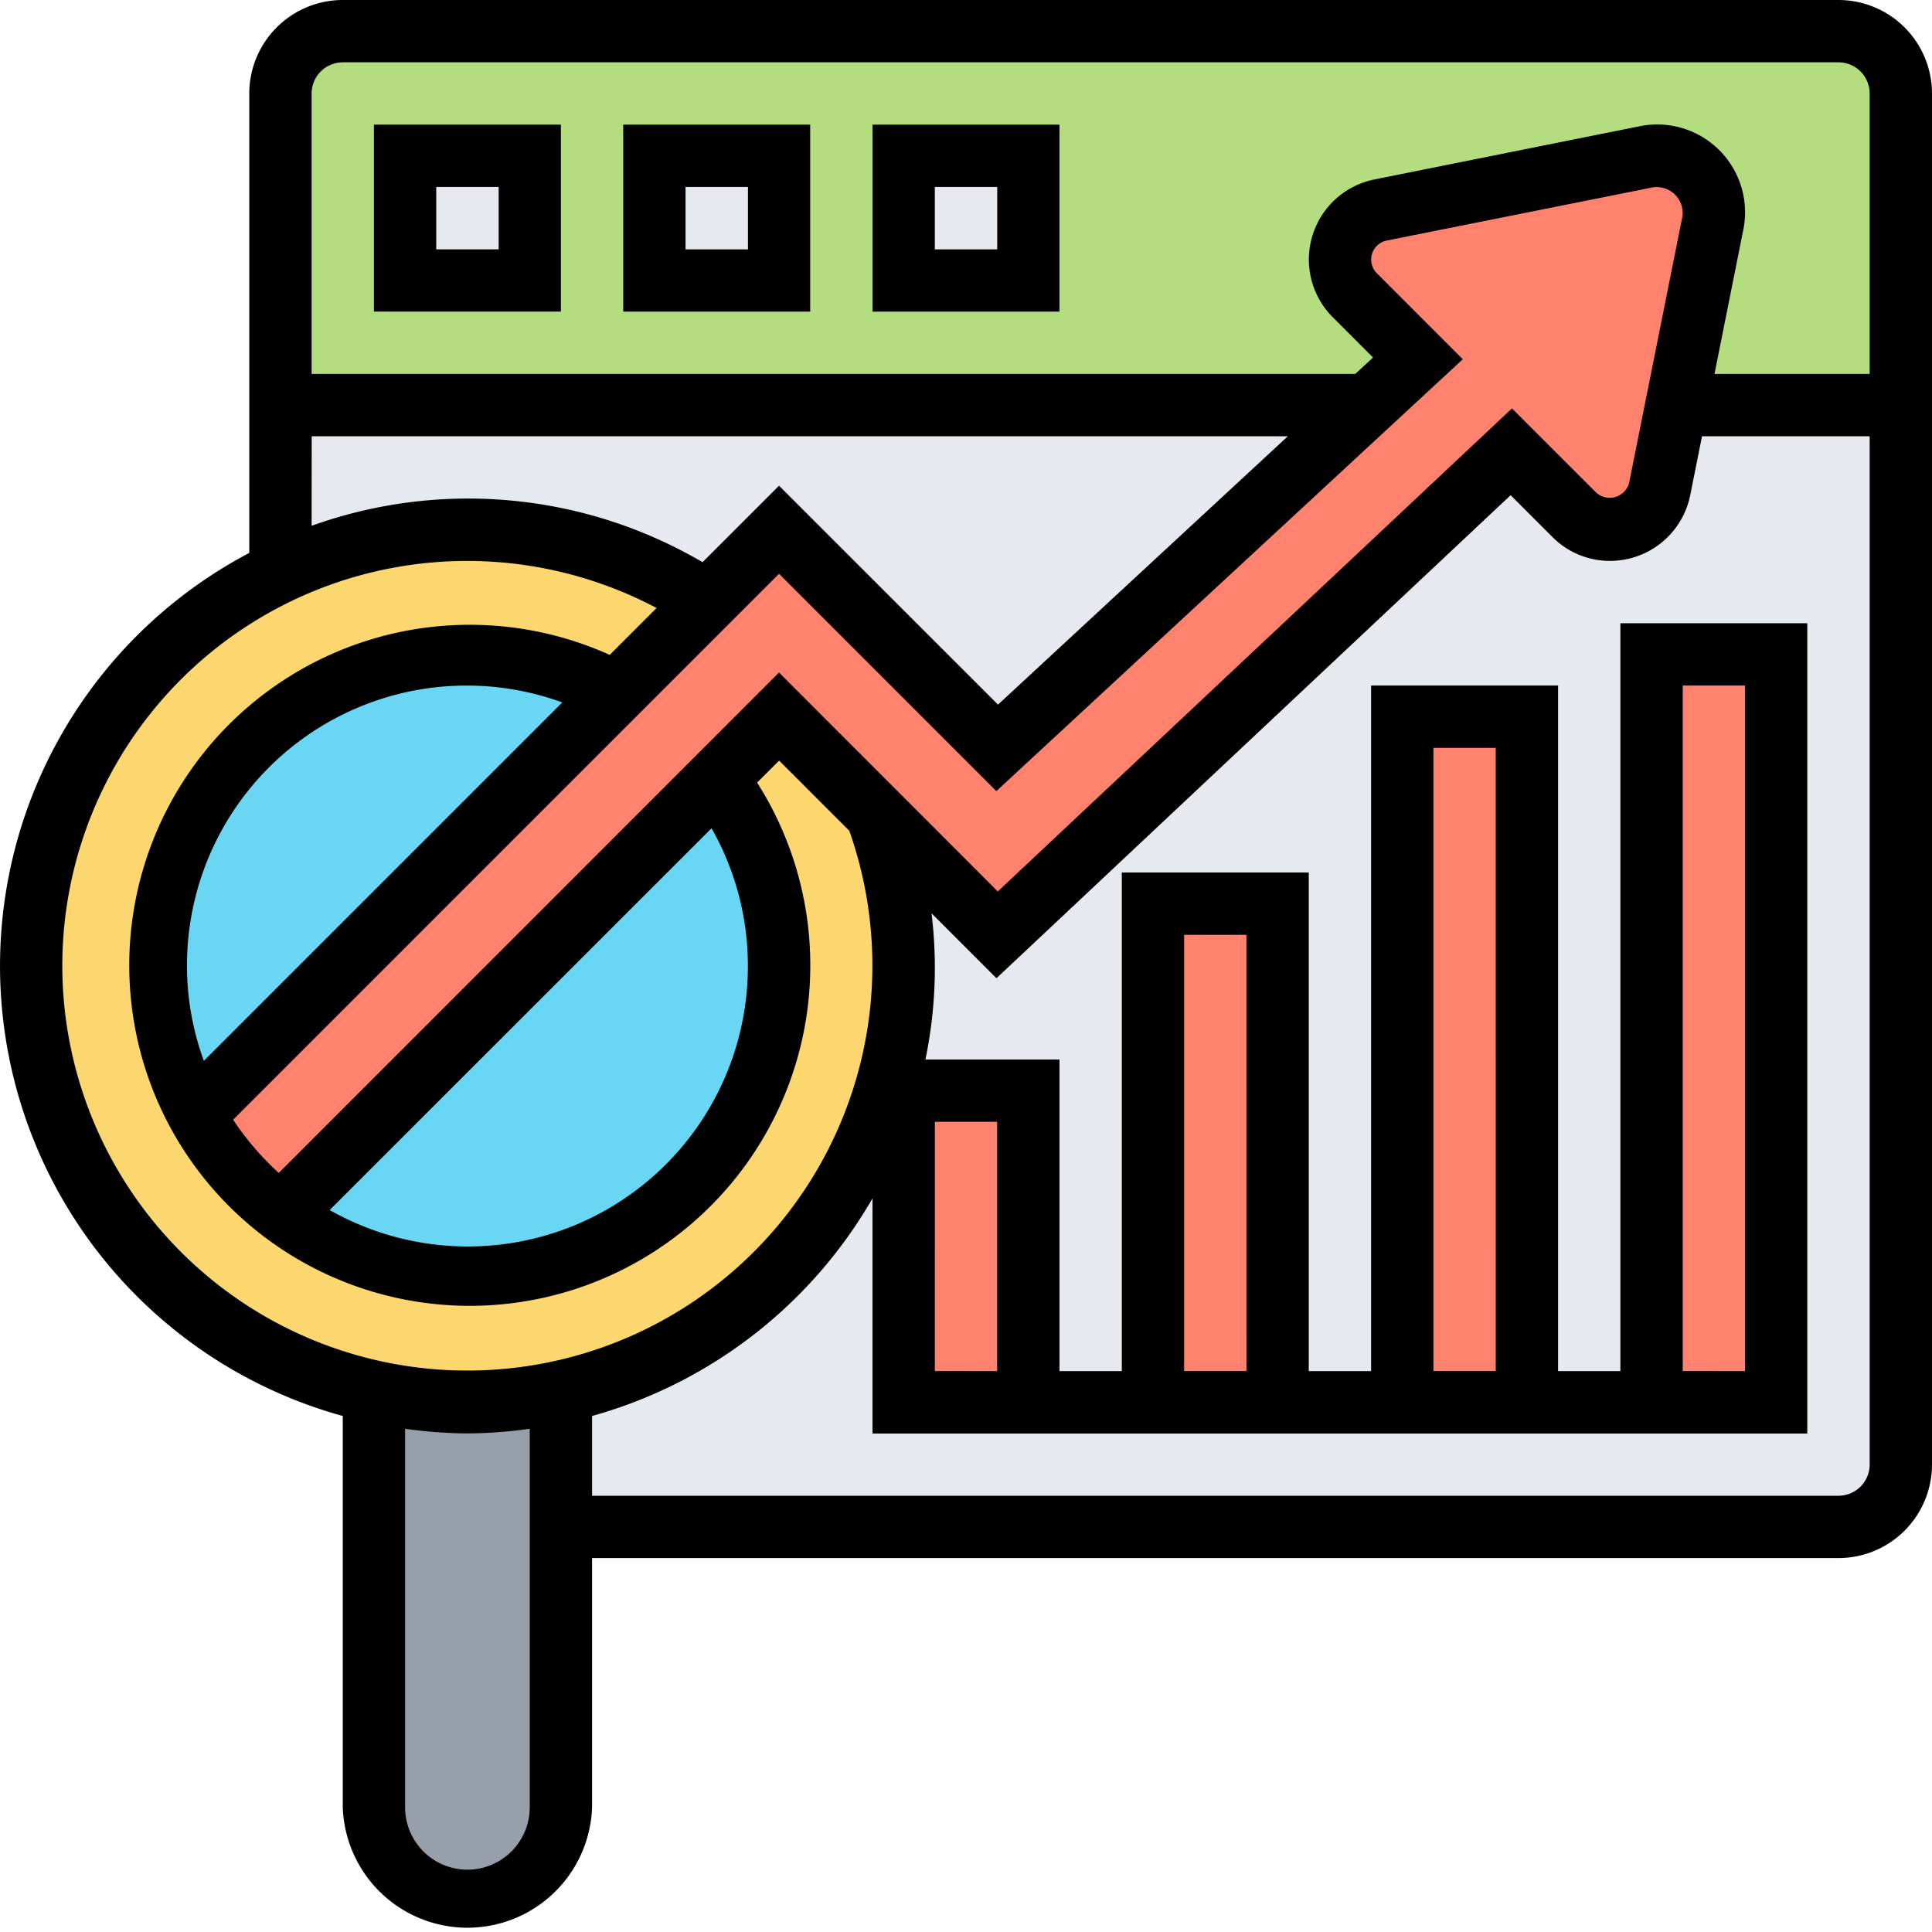 <svg xmlns="http://www.w3.org/2000/svg" width="79" height="79" viewBox="0 0 79 79">
  <g id="incrementar" transform="translate(-1 -1)">
    <g id="Grupo_45674" data-name="Grupo 45674" transform="translate(2.274 2.274)">
      <g id="Grupo_45659" data-name="Grupo 45659" transform="translate(10.194 0)">
        <path id="Trazado_70657" data-name="Trazado 70657" d="M76.258,4.548V17.29H67.084l1.478-7.416a1.876,1.876,0,0,0,.051-.459A2.311,2.311,0,0,0,66.294,7.1a1.876,1.876,0,0,0-.459.051L54.979,9.314a2.065,2.065,0,0,0-1.058,3.479l2.587,2.587L54.444,17.29H10V4.548A2.556,2.556,0,0,1,12.548,2H73.71A2.556,2.556,0,0,1,76.258,4.548Z" transform="translate(-10 -2)" fill="#b4dd7f"/>
      </g>
      <g id="Grupo_45660" data-name="Grupo 45660" transform="translate(10.194 15.29)">
        <path id="Trazado_70658" data-name="Trazado 70658" d="M54.444,14,39.306,28.016,30.387,19.1l-2.931,2.931A17.872,17.872,0,0,0,10,20.817V14Z" transform="translate(-10 -14)" fill="#e6e9ed"/>
      </g>
      <g id="Grupo_45661" data-name="Grupo 45661" transform="translate(21.661 15.29)">
        <path id="Trazado_70659" data-name="Trazado 70659" d="M73.79,14V57.323a2.556,2.556,0,0,1-2.548,2.548H19v-5.5A17.861,17.861,0,0,0,31.908,30.73l4.931,4.931,21.024-19.75L60.45,18.5a2.065,2.065,0,0,0,3.479-1.058L64.616,14Z" transform="translate(-19 -14)" fill="#e6e9ed"/>
      </g>
      <g id="Grupo_45662" data-name="Grupo 45662" transform="translate(35.677 5.097)">
        <path id="Trazado_70660" data-name="Trazado 70660" d="M30,6h5.1v5.1H30Z" transform="translate(-30 -6)" fill="#e6e9ed"/>
      </g>
      <g id="Grupo_45663" data-name="Grupo 45663" transform="translate(25.484 5.097)">
        <path id="Trazado_70661" data-name="Trazado 70661" d="M22,6h5.1v5.1H22Z" transform="translate(-22 -6)" fill="#e6e9ed"/>
      </g>
      <g id="Grupo_45664" data-name="Grupo 45664" transform="translate(66.258 25.484)">
        <path id="Trazado_70662" data-name="Trazado 70662" d="M54,22h5.1V52.581H54Z" transform="translate(-54 -22)" fill="#ff826e"/>
      </g>
      <g id="Grupo_45665" data-name="Grupo 45665" transform="translate(6.651 5.097)">
        <path id="Trazado_70663" data-name="Trazado 70663" d="M69.375,8.319a1.876,1.876,0,0,1-.051.459l-1.478,7.416-.688,3.44a2.065,2.065,0,0,1-3.479,1.058L61.093,18.1,40.069,37.855l-4.931-4.931-3.988-3.988L28.6,31.484,10.762,49.323a12.6,12.6,0,0,1-3.542-4.1L24.5,27.942l3.721-3.721,2.931-2.931,8.919,8.919L55.206,16.194l2.064-1.911L54.684,11.7a2.065,2.065,0,0,1,1.058-3.479L66.6,6.051A1.876,1.876,0,0,1,67.056,6a2.311,2.311,0,0,1,2.319,2.319Z" transform="translate(-7.22 -6)" fill="#ff826e"/>
      </g>
      <g id="Grupo_45666" data-name="Grupo 45666" transform="translate(56.065 28.032)">
        <path id="Trazado_70664" data-name="Trazado 70664" d="M46,24h5.1V52.032H46Z" transform="translate(-46 -24)" fill="#ff826e"/>
      </g>
      <g id="Grupo_45667" data-name="Grupo 45667" transform="translate(45.871 35.677)">
        <path id="Trazado_70665" data-name="Trazado 70665" d="M38,30h5.1V50.387H38Z" transform="translate(-38 -30)" fill="#ff826e"/>
      </g>
      <g id="Grupo_45668" data-name="Grupo 45668" transform="translate(35.677 43.323)">
        <path id="Trazado_70666" data-name="Trazado 70666" d="M30,36h5.1V48.742H30Z" transform="translate(-30 -36)" fill="#ff826e"/>
      </g>
      <g id="Grupo_45669" data-name="Grupo 45669" transform="translate(0 20.387)">
        <path id="Trazado_70667" data-name="Trazado 70667" d="M23.661,53.27A17.843,17.843,0,0,1,12.194,19.72a17.872,17.872,0,0,1,17.456,1.21l-3.721,3.721-.013-.013a12.747,12.747,0,1,0,4.116,3.555l2.548-2.548,3.988,3.988A17.861,17.861,0,0,1,23.661,53.27Z" transform="translate(-2 -18)" fill="#fcd770"/>
      </g>
      <g id="Grupo_45670" data-name="Grupo 45670" transform="translate(10.194 30.581)">
        <path id="Trazado_70668" data-name="Trazado 70668" d="M27.839,26A12.742,12.742,0,0,1,10,43.839Z" transform="translate(-10 -26)" fill="#69d6f4"/>
      </g>
      <g id="Grupo_45671" data-name="Grupo 45671" transform="translate(5.097 25.484)">
        <path id="Trazado_70669" data-name="Trazado 70669" d="M24.833,23.555,7.555,40.833A12.613,12.613,0,0,1,6,34.742a12.744,12.744,0,0,1,18.82-11.2Z" transform="translate(-6 -22)" fill="#69d6f4"/>
      </g>
      <g id="Grupo_45672" data-name="Grupo 45672" transform="translate(14.016 55.657)">
        <path id="Trazado_70670" data-name="Trazado 70670" d="M20.645,51.185V62.652a3.823,3.823,0,0,1-7.645,0V45.68a18.122,18.122,0,0,0,7.645,0Z" transform="translate(-13 -45.68)" fill="#969faa"/>
      </g>
      <g id="Grupo_45673" data-name="Grupo 45673" transform="translate(15.29 5.097)">
        <path id="Trazado_70671" data-name="Trazado 70671" d="M14,6h5.1v5.1H14Z" transform="translate(-14 -6)" fill="#e6e9ed"/>
      </g>
    </g>
    <g id="Grupo_45675" data-name="Grupo 45675" transform="translate(1 1)">
      <path id="Trazado_70672" data-name="Trazado 70672" d="M76.177,1H15.016a3.827,3.827,0,0,0-3.823,3.823V23.609A19.089,19.089,0,0,0,15.016,58.9v16a5.1,5.1,0,0,0,10.194,0V64.71H76.177A3.827,3.827,0,0,0,80,60.887V4.823A3.827,3.827,0,0,0,76.177,1ZM15.016,3.548H76.177a1.275,1.275,0,0,1,1.274,1.274V16.29H71.106l1.179-5.9a3.591,3.591,0,0,0-3.522-4.3,3.546,3.546,0,0,0-.706.07L57.2,8.338a3.339,3.339,0,0,0-1.7,5.636l1.644,1.645-.726.672H13.742V4.823a1.275,1.275,0,0,1,1.274-1.274ZM32.855,28.5,12.4,48.961a11.578,11.578,0,0,1-1.867-2.175L32.855,24.463l8.886,8.886,19.073-17.66L57.3,12.172a.791.791,0,0,1,.4-1.335L68.558,8.666A1.064,1.064,0,0,1,69.806,9.69a1.009,1.009,0,0,1-.02.205L67.615,20.753a.824.824,0,0,1-1.335.4L62.825,17.7,41.8,37.452Zm-1.274,12a11.452,11.452,0,0,1-17.1,9.979L30.095,34.868A11.347,11.347,0,0,1,31.581,40.5Zm-22.935,0A11.436,11.436,0,0,1,23.992,29.722L9.335,44.379A11.382,11.382,0,0,1,8.645,40.5Zm5.1-21.661H53.66L41.809,29.812,32.855,20.86l-3.128,3.128A18.948,18.948,0,0,0,13.742,22.5ZM3.548,40.5a16.553,16.553,0,0,1,24.3-14.638l-1.916,1.916A13.924,13.924,0,1,0,31.959,33l.9-.9,2.869,2.869A16.562,16.562,0,1,1,3.548,40.5ZM20.113,77.452A2.551,2.551,0,0,1,17.565,74.9V59.423a19.1,19.1,0,0,0,2.548.19,19.1,19.1,0,0,0,2.548-.19V74.9A2.551,2.551,0,0,1,20.113,77.452Zm56.065-15.29H25.21V58.9A19.167,19.167,0,0,0,36.677,50v9.618H74.9V26.484H67.258V57.065H64.71V29.032H57.065V57.065H54.516V36.677H46.871V57.065H44.323V44.323H38.841a18.448,18.448,0,0,0,.25-5.979L41.746,41,62.77,21.249l1.707,1.707a3.312,3.312,0,0,0,2.361.979,3.348,3.348,0,0,0,3.275-2.683l.483-2.413h6.855V60.887a1.275,1.275,0,0,1-1.274,1.274Zm-36.952-5.1V46.871h2.548V57.065Zm12.742,0H49.419V39.226h2.548Zm10.194,0H59.613V31.581h2.548Zm7.645,0V29.032h2.548V57.065Z" transform="translate(-1 -1)"/>
      <path id="Trazado_70673" data-name="Trazado 70673" d="M20.645,5H13v7.645h7.645ZM18.1,10.1H15.548V7.548H18.1Z" transform="translate(2.29 0.097)"/>
      <path id="Trazado_70674" data-name="Trazado 70674" d="M28.645,5H21v7.645h7.645ZM26.1,10.1H23.548V7.548H26.1Z" transform="translate(4.484 0.097)"/>
      <path id="Trazado_70675" data-name="Trazado 70675" d="M36.645,5H29v7.645h7.645ZM34.1,10.1H31.548V7.548H34.1Z" transform="translate(6.677 0.097)"/>
    </g>
  </g>
</svg>
